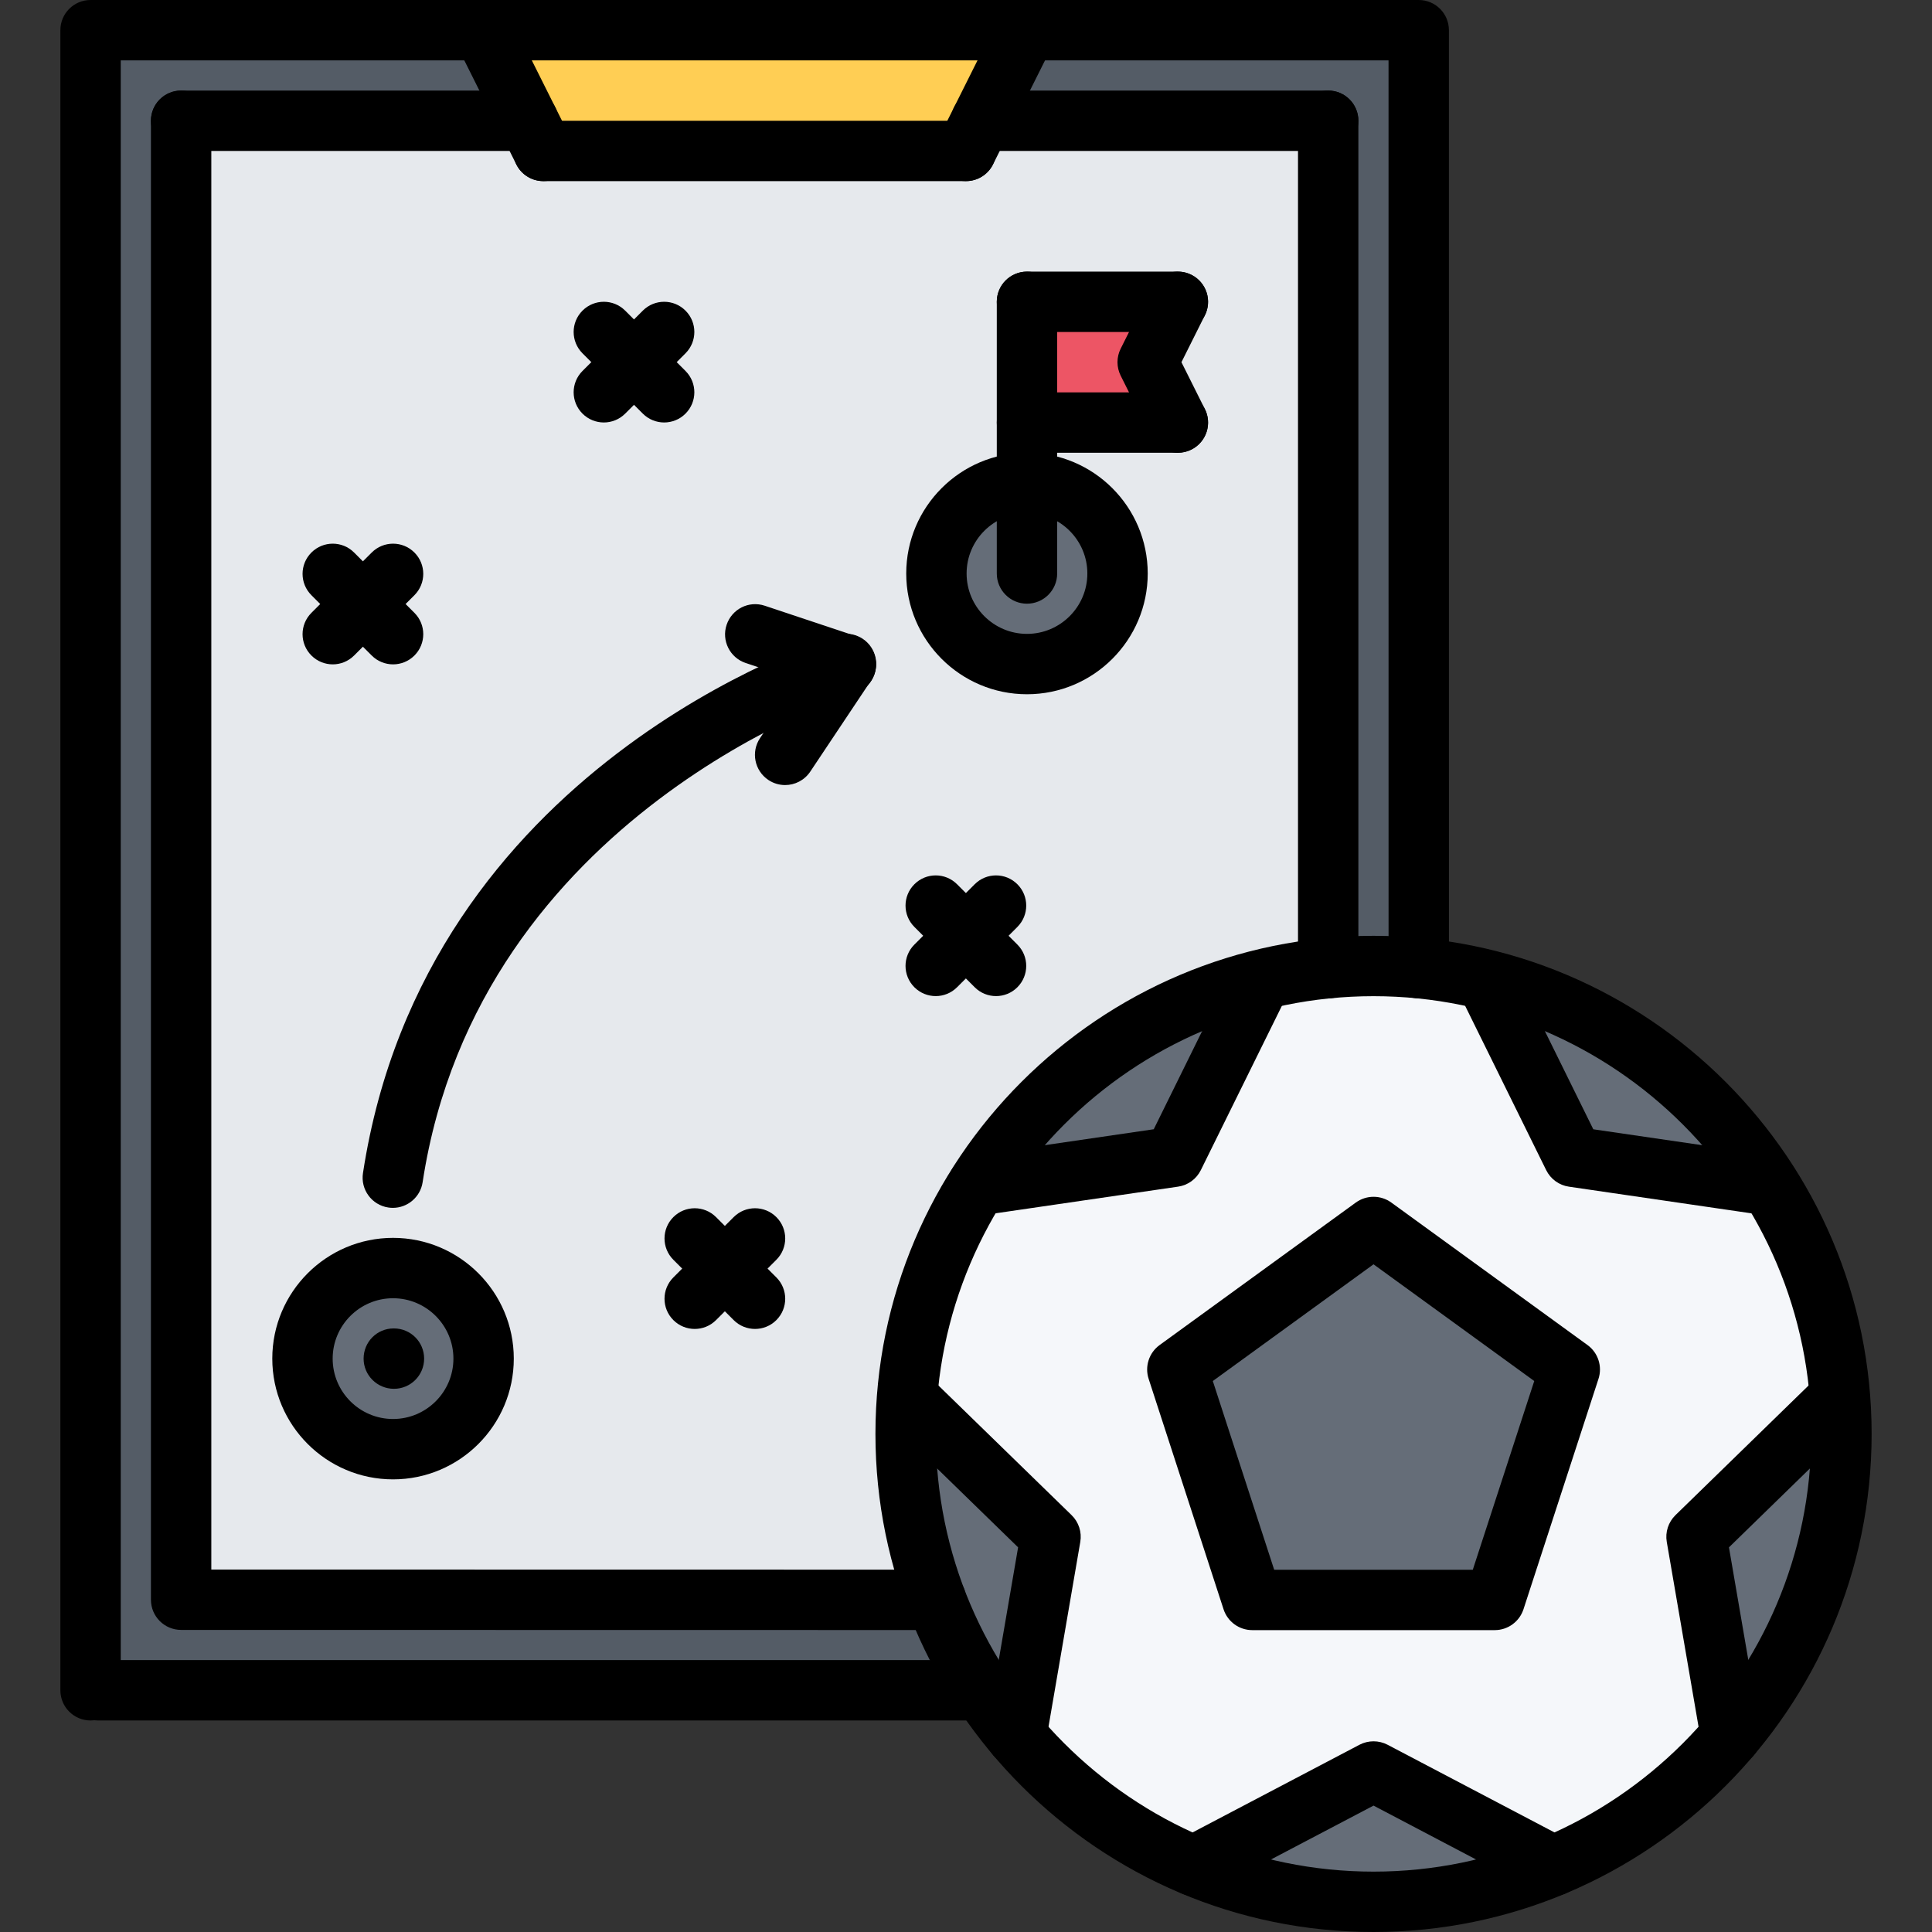 <?xml version="1.0" encoding="utf-8"?>
<!-- Generator: Adobe Illustrator 16.0.0, SVG Export Plug-In . SVG Version: 6.00 Build 0)  -->
<!DOCTYPE svg PUBLIC "-//W3C//DTD SVG 1.1//EN" "http://www.w3.org/Graphics/SVG/1.1/DTD/svg11.dtd">
<svg version="1.1" id="icons" xmlns="http://www.w3.org/2000/svg" xmlns:xlink="http://www.w3.org/1999/xlink" x="0px" y="0px"
	 width="64px" height="64px" viewBox="0 0 64 64" enable-background="new 0 0 64 64" xml:space="preserve">
<rect x="0" y="0" width="64" height="64" fill="#333333" stroke="none"/>
<g>
	<g>
		<path fill="#E6E9ED" d="M32.5,4L32,5H18l-0.5-1H6v49h25h0.01C30.36,51.29,30,49.44,30,47.5c0-3.02,0.87-5.84,2.37-8.22
			c2.09-3.351,5.45-5.851,9.399-6.82c0.721-0.19,1.471-0.31,2.23-0.39V4H32.5z"/>
	</g>
	<g>
		<polygon fill="#ED5565" points="39.02,10 38.02,12 39.02,14 34.02,14 34.02,10 		"/>
	</g>
	<g>
		<path fill="#656D78" d="M32.37,39.28c2.09-3.351,5.45-5.851,9.399-6.82v0.01l-2.89,5.86l-6.5,0.95H32.37z"/>
	</g>
	<g>
		<path fill="#656D78" d="M60.95,46.3C60.98,46.69,61,47.1,61,47.5c0,3.82-1.38,7.32-3.67,10.01l-1.13-6.6l4.74-4.61H60.95z"/>
	</g>
	<g>
		<path fill="#F5F7FA" d="M47,32.07c0.76,0.08,1.51,0.199,2.23,0.39v0.01l2.89,5.86l6.5,0.95h0.01c1.3,2.06,2.13,4.45,2.32,7.02
			h-0.01l-4.74,4.61l1.13,6.6c-1.58,1.87-3.59,3.36-5.88,4.3L45.5,58.69l-5.95,3.119c-2.29-0.939-4.3-2.43-5.88-4.3
			c-0.41-0.479-0.79-0.99-1.13-1.52c-0.62-0.931-1.13-1.931-1.53-2.99C30.36,51.29,30,49.44,30,47.5c0-3.02,0.87-5.84,2.37-8.22
			h0.01l6.5-0.95l2.89-5.86v-0.01c0.721-0.19,1.471-0.31,2.23-0.39C44.49,32.02,44.99,32,45.5,32S46.51,32.02,47,32.07z M49.51,53
			L52,45.37l-6.5-4.72L39,45.37L41.48,53H49.51z"/>
	</g>
	<g>
		<path fill="#656D78" d="M58.63,39.28c-2.09-3.351-5.45-5.851-9.399-6.82v0.01l2.89,5.86l6.5,0.95H58.63z"/>
	</g>
	<g>
		<path fill="#656D78" d="M30.05,46.3C30.02,46.69,30,47.1,30,47.5c0,3.82,1.38,7.32,3.67,10.01l1.13-6.6l-4.74-4.61H30.05z"/>
	</g>
	<g>
		<polygon fill="#FFCE54" points="34,1 32.5,4 32,5 18,5 17.5,4 16,1 		"/>
	</g>
	<g>
		<path fill="#656D78" d="M45.5,58.69l5.95,3.119C49.62,62.58,47.61,63,45.5,63s-4.12-0.42-5.95-1.19L45.5,58.69z"/>
	</g>
	<g>
		<path fill="#545C66" d="M6,53h25h0.01c0.4,1.06,0.91,2.06,1.53,2.99L32.53,56H3.25H3V1h13l1.5,3H6V53z"/>
	</g>
	<g>
		<path fill="#656D78" d="M13.02,42.01c1.66,0,3,1.34,3,3s-1.34,3-3,3c-1.659,0-3-1.34-3-3S11.36,42.01,13.02,42.01z"/>
	</g>
	<g>
		<path fill="#545C66" d="M47,1v31.07C46.51,32.02,46.01,32,45.5,32s-1.01,0.02-1.5,0.07V4H32.5L34,1H47z"/>
	</g>
	<g>
		<path fill="#656D78" d="M37.02,19c0,1.66-1.34,3-3,3c-1.659,0-3-1.34-3-3c0-1.65,1.341-3,3-3C35.68,16,37.02,17.35,37.02,19z"/>
	</g>
	<g>
		<polygon fill="#656D78" points="52,45.37 49.51,53 41.48,53 39,45.37 45.5,40.65 		"/>
	</g>
</g>
<g>
	<g>
		<path d="M3,56.993c-0.553,0-1-0.447-1-1V1c0-0.552,0.447-1,1-1h43.997c0.553,0,1,0.448,1,1l0.001,31.072c0,0.552-0.447,1-1,1
			s-1-0.448-1-1L45.997,2H4v53.993C4,56.546,3.553,56.993,3,56.993z"/>
	</g>
	<g>
		<path d="M31.005,53.997L31.005,53.997L6,53.993c-0.553,0-1-0.448-1-1V4c0-0.552,0.447-1,1-1s1,0.448,1,1v47.993l24.005,0.004
			c0.553,0,1,0.448,1,1C32.005,53.55,31.557,53.997,31.005,53.997z"/>
	</g>
	<g>
		<path d="M43.998,33.072c-0.553,0-1-0.448-1-1V4c0-0.552,0.447-1,1-1s1,0.448,1,1v28.072
			C44.998,32.625,44.551,33.072,43.998,33.072z"/>
	</g>
	<g>
		<g>
			<path d="M18,6c-0.367,0-0.72-0.202-0.896-0.553l-2-4c-0.247-0.494-0.047-1.095,0.447-1.342s1.094-0.047,1.342,0.447l2,4
				c0.247,0.494,0.047,1.095-0.447,1.342C18.303,5.966,18.15,6,18,6z"/>
		</g>
		<g>
			<path d="M31.998,6c-0.15,0-0.303-0.034-0.446-0.105c-0.494-0.247-0.694-0.848-0.447-1.342l2-4
				c0.248-0.494,0.848-0.694,1.342-0.447s0.694,0.848,0.447,1.342l-2,4C32.718,5.798,32.365,6,31.998,6z"/>
		</g>
		<g>
			<path d="M31.999,6h-14c-0.553,0-1-0.448-1-1s0.447-1,1-1h14c0.553,0,1,0.448,1,1S32.552,6,31.999,6z"/>
		</g>
	</g>
	<g>
		<path d="M43.998,5H32.499c-0.553,0-1-0.448-1-1s0.447-1,1-1h11.499c0.553,0,1,0.448,1,1S44.551,5,43.998,5z"/>
	</g>
	<g>
		<path d="M17.499,5H6C5.447,5,5,4.552,5,4s0.447-1,1-1h11.499c0.553,0,1,0.448,1,1S18.052,5,17.499,5z"/>
	</g>
	<g>
		<g>
			<path d="M13.02,49.006c-2.206,0-4-1.794-4-4s1.794-4,4-4s4,1.794,4,4S15.226,49.006,13.02,49.006z M13.02,43.006
				c-1.103,0-2,0.897-2,2s0.897,2,2,2s2-0.897,2-2S14.122,43.006,13.02,43.006z"/>
		</g>
		<g>
			<path d="M13.05,46.006c-0.553,0-1.005-0.447-1.005-1s0.442-1,0.994-1h0.011c0.552,0,1,0.447,1,1S13.602,46.006,13.05,46.006z"/>
		</g>
	</g>
	<g>
		<g>
			<path d="M34.02,22.998c-2.206,0-4-1.794-4-4s1.794-4,4-4s4,1.794,4,4S36.226,22.998,34.02,22.998z M34.02,16.998
				c-1.103,0-2,0.897-2,2s0.897,2,2,2s2-0.897,2-2S35.122,16.998,34.02,16.998z"/>
		</g>
		<g>
			<path d="M34.02,19.998c-0.553,0-1-0.448-1-1v-9c0-0.552,0.447-1,1-1s1,0.448,1,1v9C35.02,19.55,34.572,19.998,34.02,19.998z"/>
		</g>
		<g>
			<path d="M39.019,10.998H34.02c-0.553,0-1-0.448-1-1s0.447-1,1-1h4.999c0.553,0,1,0.448,1,1S39.571,10.998,39.019,10.998z"/>
		</g>
		<g>
			<path d="M39.019,14.998H34.02c-0.553,0-1-0.448-1-1s0.447-1,1-1h4.999c0.553,0,1,0.448,1,1S39.571,14.998,39.019,14.998z"/>
		</g>
		<g>
			<path d="M39.02,14.998c-0.367,0-0.72-0.202-0.896-0.553l-1-2c-0.141-0.282-0.141-0.613,0-0.895l1-2
				c0.247-0.494,0.848-0.694,1.342-0.447c0.494,0.247,0.694,0.848,0.447,1.342l-0.776,1.553l0.776,1.553
				c0.247,0.494,0.047,1.095-0.447,1.342C39.322,14.964,39.17,14.998,39.02,14.998z"/>
		</g>
	</g>
	<g>
		<path d="M13.013,40.012c-0.05,0-0.101-0.004-0.152-0.012c-0.546-0.083-0.921-0.594-0.837-1.14
			c2.06-13.477,15.151-17.651,15.708-17.822c0.53-0.161,1.086,0.135,1.249,0.661c0.163,0.527-0.133,1.087-0.66,1.25
			C28.196,22.988,15.867,26.946,14,39.163C13.925,39.657,13.498,40.012,13.013,40.012z"/>
	</g>
	<g>
		<path d="M26.008,26.006c-0.19,0-0.384-0.054-0.554-0.168c-0.46-0.307-0.584-0.928-0.277-1.387l2.003-3.002
			c0.307-0.458,0.928-0.584,1.387-0.277c0.46,0.307,0.584,0.928,0.277,1.387l-2.003,3.002C26.647,25.85,26.331,26.006,26.008,26.006
			z"/>
	</g>
	<g>
		<path d="M28.02,23.016c-0.104,0-0.211-0.017-0.316-0.052l-3.002-1.001c-0.523-0.175-0.807-0.741-0.632-1.265
			c0.175-0.523,0.735-0.809,1.265-0.632l3.002,1.001c0.523,0.175,0.807,0.741,0.632,1.265C28.828,22.751,28.438,23.016,28.02,23.016
			z"/>
	</g>
	<g>
		<path d="M32.534,56.993H3.251c-0.553,0-1-0.447-1-1s0.447-1,1-1h29.283c0.553,0,1,0.447,1,1S33.087,56.993,32.534,56.993z"/>
	</g>
	<g>
		<g>
			<path d="M13.021,22.008c-0.256,0-0.512-0.098-0.707-0.293l-1.998-1.998c-0.391-0.391-0.391-1.023,0-1.414s1.023-0.391,1.414,0
				l1.998,1.998c0.391,0.391,0.391,1.023,0,1.414C13.533,21.91,13.277,22.008,13.021,22.008z"/>
		</g>
		<g>
			<path d="M11.023,22.008c-0.256,0-0.512-0.098-0.707-0.293c-0.391-0.391-0.391-1.023,0-1.414l1.998-1.998
				c0.391-0.391,1.023-0.391,1.414,0s0.391,1.023,0,1.414l-1.998,1.998C11.535,21.91,11.279,22.008,11.023,22.008z"/>
		</g>
	</g>
	<g>
		<g>
			<path d="M22.001,13.995c-0.256,0-0.512-0.098-0.707-0.293l-1.998-1.998c-0.391-0.391-0.391-1.023,0-1.414s1.023-0.391,1.414,0
				l1.998,1.998c0.391,0.391,0.391,1.023,0,1.414C22.513,13.897,22.257,13.995,22.001,13.995z"/>
		</g>
		<g>
			<path d="M20.003,13.995c-0.256,0-0.512-0.098-0.707-0.293c-0.391-0.391-0.391-1.023,0-1.414l1.998-1.998
				c0.391-0.391,1.023-0.391,1.414,0s0.391,1.023,0,1.414l-1.998,1.998C20.515,13.897,20.259,13.995,20.003,13.995z"/>
		</g>
	</g>
	<g>
		<g>
			<path d="M25.011,44.023c-0.256,0-0.512-0.098-0.707-0.293l-1.998-1.998c-0.391-0.391-0.391-1.023,0-1.414s1.023-0.391,1.414,0
				l1.998,1.998c0.391,0.391,0.391,1.023,0,1.414C25.522,43.926,25.267,44.023,25.011,44.023z"/>
		</g>
		<g>
			<path d="M23.013,44.023c-0.256,0-0.512-0.098-0.707-0.293c-0.391-0.391-0.391-1.023,0-1.414l1.998-1.998
				c0.391-0.391,1.023-0.391,1.414,0s0.391,1.023,0,1.414L23.72,43.73C23.524,43.926,23.269,44.023,23.013,44.023z"/>
		</g>
	</g>
	<g>
		<g>
			<path d="M32.995,32.997c-0.256,0-0.512-0.098-0.707-0.293l-1.998-1.998c-0.391-0.391-0.391-1.023,0-1.414s1.023-0.391,1.414,0
				l1.998,1.998c0.391,0.391,0.391,1.023,0,1.414C33.507,32.899,33.251,32.997,32.995,32.997z"/>
		</g>
		<g>
			<path d="M30.997,32.997c-0.256,0-0.512-0.098-0.707-0.293c-0.391-0.391-0.391-1.023,0-1.414l1.998-1.998
				c0.391-0.391,1.023-0.391,1.414,0s0.391,1.023,0,1.414l-1.998,1.998C31.509,32.899,31.253,32.997,30.997,32.997z"/>
		</g>
	</g>
	<g>
		<g>
			<path d="M45.5,64C36.402,64,29,56.598,29,47.5S36.402,31,45.5,31S62,38.402,62,47.5S54.598,64,45.5,64z M45.5,33
				C37.505,33,31,39.505,31,47.5S37.505,62,45.5,62S60,55.495,60,47.5S53.495,33,45.5,33z"/>
		</g>
		<g>
			<path d="M58.621,40.271c-0.048,0-0.097-0.003-0.146-0.011l-6.503-0.95c-0.325-0.047-0.606-0.252-0.752-0.547l-2.888-5.854
				c-0.245-0.495-0.041-1.095,0.454-1.339c0.497-0.244,1.095-0.041,1.339,0.455l2.655,5.384l5.983,0.874
				c0.547,0.08,0.925,0.587,0.845,1.134C59.537,39.913,59.109,40.271,58.621,40.271z"/>
		</g>
		<g>
			<path d="M57.332,58.502c-0.479,0-0.9-0.344-0.984-0.83l-1.134-6.594c-0.056-0.325,0.052-0.656,0.288-0.887l4.738-4.615
				c0.395-0.384,1.027-0.378,1.414,0.02c0.385,0.396,0.377,1.028-0.02,1.414l-4.36,4.248l1.044,6.074
				c0.094,0.545-0.271,1.062-0.815,1.155C57.445,58.497,57.388,58.502,57.332,58.502z"/>
		</g>
		<g>
			<path d="M51.45,62.81c-0.156,0-0.315-0.037-0.464-0.114L45.5,59.813l-5.486,2.882c-0.49,0.255-1.093,0.068-1.351-0.421
				c-0.257-0.488-0.068-1.094,0.421-1.351l5.951-3.126c0.291-0.152,0.639-0.152,0.93,0l5.951,3.126
				c0.489,0.257,0.678,0.862,0.421,1.351C52.157,62.615,51.81,62.81,51.45,62.81z"/>
		</g>
		<g>
			<path d="M33.668,58.502c-0.056,0-0.113-0.005-0.171-0.015c-0.544-0.094-0.909-0.61-0.815-1.155l1.044-6.074l-4.362-4.248
				c-0.396-0.386-0.404-1.019-0.02-1.414c0.386-0.396,1.019-0.403,1.414-0.02l4.74,4.615c0.236,0.23,0.344,0.562,0.288,0.887
				l-1.134,6.594C34.568,58.158,34.146,58.502,33.668,58.502z"/>
		</g>
		<g>
			<path d="M32.378,40.271c-0.488,0-0.916-0.358-0.988-0.855c-0.08-0.547,0.298-1.054,0.845-1.134l5.984-0.874l2.655-5.384
				c0.244-0.494,0.844-0.697,1.339-0.455c0.495,0.245,0.699,0.844,0.454,1.339l-2.888,5.854c-0.146,0.295-0.427,0.5-0.752,0.547
				l-6.504,0.95C32.475,40.269,32.426,40.271,32.378,40.271z"/>
		</g>
		<g>
			<path d="M49.515,54h-8.032c-0.434,0-0.817-0.279-0.951-0.69l-2.482-7.634c-0.134-0.412,0.013-0.864,0.363-1.119l6.5-4.721
				c0.352-0.254,0.824-0.254,1.176,0l6.5,4.721c0.351,0.255,0.497,0.707,0.363,1.119l-2.485,7.634
				C50.331,53.722,49.947,54,49.515,54z M42.209,52h6.579l2.036-6.252L45.5,41.882l-5.324,3.866L42.209,52z"/>
		</g>
	</g>
</g>
</svg>
